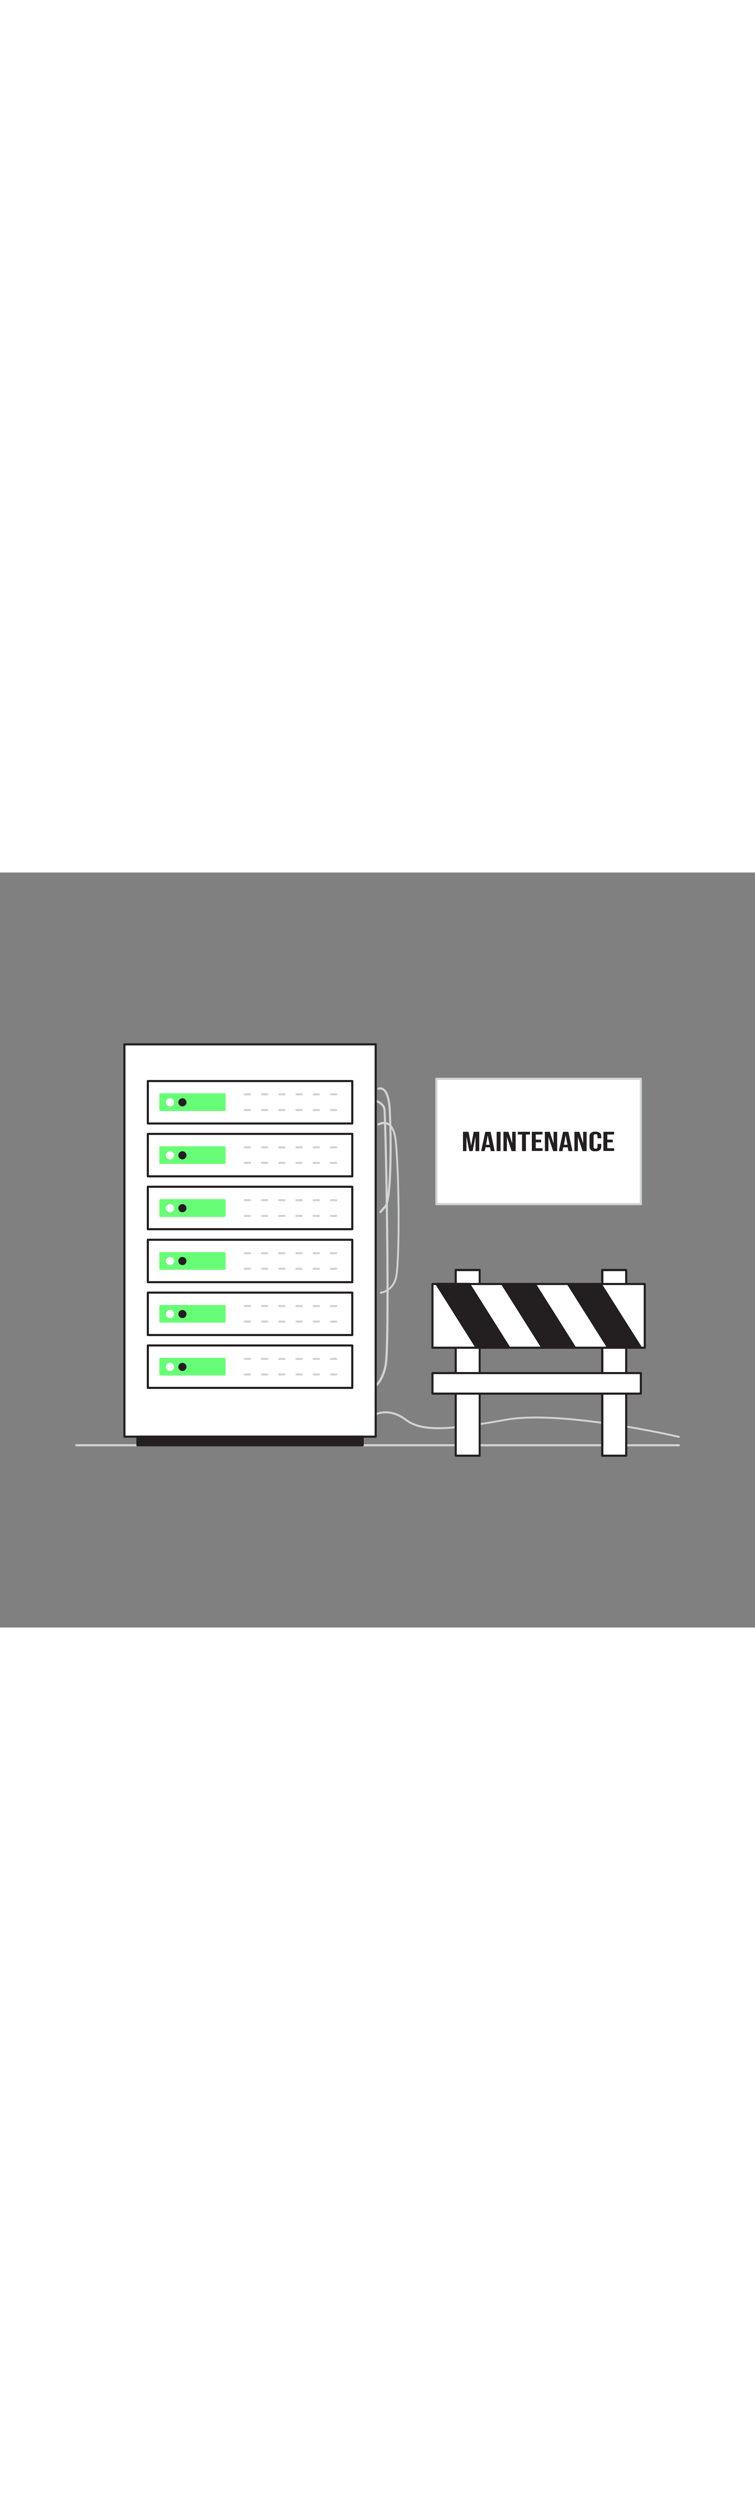 <svg version="1.1" id="Layer_1" xmlns="http://www.w3.org/2000/svg" xmlns:xlink="http://www.w3.org/1999/xlink" x="0px" y="0px" viewBox="0 0 500 500" style="width: 151px;" xml:space="preserve" data-imageid="data-maintenance-53" imageName="Data Maintenance" class="illustrations_image">
<rect x="0" y="0" width="500" height="500" fill="#808080" stroke="none"/>
<style type="text/css">
	.st0_data-maintenance-53{fill:#D1D3D4;}
	.st1_data-maintenance-53{fill:#FFFFFF;}
	.st2_data-maintenance-53{fill:#231F20;}
	.st3_data-maintenance-53{fill:#68E1FD;}
</style>
<path id="Floor_data-maintenance-53" class="st0_data-maintenance-53" d="M449.5,380H50.5c-0.4,0-0.7-0.3-0.7-0.7c0-0.4,0.3-0.7,0.7-0.7h399.1c0.4,0,0.7,0.3,0.7,0.7&#10;&#9;C450.2,379.7,449.9,380,449.5,380z"/>
<g id="Tangled_Cables_data-maintenance-53">
	<path class="st0_data-maintenance-53" d="M246.5,341.6c-0.4,0-0.7-0.3-0.7-0.7c0-0.3,0.3-0.6,0.6-0.7c0,0,5.4-0.9,8.2-13.5c3-13.5,0.2-162.5-0.7-169.7&#10;&#9;&#9;c-0.8-6.3-12.9-6.4-13-6.4c-0.4,0-0.7-0.3-0.7-0.7c0-0.4,0.3-0.7,0.7-0.7c0.6,0,13.5,0.1,14.4,7.6c0.9,7.2,3.7,156.7,0.7,170.2&#10;&#9;&#9;C253,340.7,246.9,341.6,246.5,341.6L246.5,341.6z"/>
	<path class="st0_data-maintenance-53" d="M251.9,225.6c-0.1,0-0.3-0.1-0.4-0.2c-0.5-0.4-0.1-1,0.1-1.3c0.1-0.1,0.1-0.1,0.2-0.2l2.9-3.3&#10;&#9;&#9;c4.1-4.8,3.7-57.6,2.3-67.8c-0.9-6-2.6-8.1-3.9-8.8c-0.7-0.4-1.5-0.5-2.2-0.2c-0.4,0.2-0.8,0-0.9-0.4c-0.2-0.4,0-0.8,0.4-0.9l0,0&#10;&#9;&#9;c1.1-0.4,2.4-0.3,3.4,0.3c2.3,1.3,3.8,4.6,4.6,9.8c1.1,8,2.3,63.2-2.6,68.9c-1.6,1.9-2.5,2.9-3.1,3.5l0,0c0,0-0.1,0.2-0.2,0.2l0,0&#10;&#9;&#9;C252.2,225.5,252.1,225.6,251.9,225.6z"/>
	<path class="st0_data-maintenance-53" d="M252.2,279c-0.4,0-0.7-0.3-0.7-0.7c0-0.4,0.3-0.7,0.7-0.7c0.3,0,6.9-0.8,9.3-8.8c2.5-8.4,2.5-65.1,0-90.6&#10;&#9;&#9;c-0.6-6-2.3-9.8-4.9-11.1s-5.5,0.3-5.5,0.3c-0.3,0.2-0.8,0.1-1-0.3c-0.2-0.3-0.1-0.7,0.2-0.9c0.1-0.1,3.5-2.1,6.8-0.4&#10;&#9;&#9;c3.1,1.6,5,5.7,5.6,12.2c2.5,25.5,2.5,82.6,0,91.1c-2.6,8.9-10.4,9.8-10.5,9.8L252.2,279z"/>
	<path class="st0_data-maintenance-53" d="M449.5,374.3h-0.2c-0.8-0.2-77.3-17.9-114.2-11.3c-38.1,6.8-55.8,8.3-66.8-0.1c-10.3-7.8-18.9-3.7-19.2-3.5&#10;&#9;&#9;c-0.3,0.2-0.8,0-0.9-0.3c-0.2-0.3,0-0.7,0.3-0.9c0.4-0.2,9.7-4.7,20.7,3.7c10.5,8,28.8,6.5,65.7-0.1&#10;&#9;&#9;c37.2-6.7,114.1,11.1,114.8,11.3c0.4,0.1,0.6,0.5,0.5,0.8c0,0,0,0,0,0C450.1,374.1,449.8,374.3,449.5,374.3z"/>
</g>
<g id="Sign_data-maintenance-53">
	<rect x="301.8" y="263.2" class="st1_data-maintenance-53" width="15.8" height="122.9"/>
	<path class="st2_data-maintenance-53" d="M317.6,386.9h-15.8c-0.4,0-0.7-0.3-0.7-0.7v0V263.2c0-0.4,0.3-0.7,0.7-0.7h0h15.8c0.4,0,0.7,0.3,0.7,0.7v0&#10;&#9;&#9;v122.9C318.4,386.5,318,386.9,317.6,386.9z M302.5,385.5H317V264h-14.5L302.5,385.5z"/>
	<rect x="398.9" y="263.2" class="st1_data-maintenance-53" width="15.8" height="122.9"/>
	<path class="st2_data-maintenance-53" d="M414.7,386.9h-15.9c-0.4,0-0.7-0.3-0.7-0.7V263.2c0-0.4,0.3-0.7,0.7-0.7h15.9c0.4,0,0.7,0.3,0.7,0.7v122.9&#10;&#9;&#9;C415.4,386.5,415.1,386.9,414.7,386.9z M399.6,385.5H414V264h-14.4V385.5z"/>
	<rect x="286.4" y="272.5" class="st1_data-maintenance-53" width="140.6" height="42.2"/>
	<path class="st2_data-maintenance-53" d="M427,315.4H286.4c-0.4,0-0.7-0.3-0.7-0.7v0v-42.2c0-0.4,0.3-0.7,0.7-0.7h0H427c0.4,0,0.7,0.3,0.7,0.7v0v42.2&#10;&#9;&#9;C427.7,315.1,427.4,315.4,427,315.4z M287.1,314h139.2v-40.8H287.1V314z"/>
	<polygon class="st2_data-maintenance-53" points="337.2,314.7 315.6,314.7 289,272.5 310.5,272.5 &#9;"/>
	<path class="st2_data-maintenance-53" d="M337.2,315.4h-21.6c-0.3,0-0.5-0.1-0.6-0.4l-26.6-42.2c-0.1-0.2-0.1-0.5,0-0.7c0.1-0.2,0.4-0.4,0.6-0.4h21.6&#10;&#9;&#9;c0.2,0,0.5,0.1,0.6,0.3l26.6,42.2c0.1,0.2,0.1,0.5,0,0.7C337.7,315.2,337.4,315.4,337.2,315.4z M316,314h19.9l-25.8-40.8h-19.9&#10;&#9;&#9;L316,314z"/>
	<polygon class="st2_data-maintenance-53" points="380.8,314.7 359.2,314.7 332.6,272.5 354.1,272.5 &#9;"/>
	<path class="st2_data-maintenance-53" d="M380.8,315.4h-21.6c-0.2,0-0.5-0.1-0.6-0.3L332,272.9c-0.2-0.3-0.1-0.8,0.2-1c0.1-0.1,0.2-0.1,0.4-0.1h21.6&#10;&#9;&#9;c0.2,0,0.5,0.1,0.6,0.3l26.6,42.2c0.1,0.2,0.1,0.5,0,0.7C381.3,315.2,381,315.4,380.8,315.4z M359.6,314h19.9l-25.8-40.8h-19.9&#10;&#9;&#9;L359.6,314z"/>
	<polygon class="st2_data-maintenance-53" points="424.4,314.7 402.8,314.7 376.2,272.5 397.7,272.5 &#9;"/>
	<path class="st2_data-maintenance-53" d="M424.4,315.4h-21.6c-0.2,0-0.5-0.1-0.6-0.3l-26.6-42.2c-0.2-0.3-0.1-0.8,0.2-1c0.1-0.1,0.2-0.1,0.4-0.1h21.6&#10;&#9;&#9;c0.2,0,0.5,0.1,0.6,0.3l26.7,42.2c0.2,0.3,0.1,0.8-0.2,1C424.7,315.3,424.5,315.4,424.4,315.4L424.4,315.4z M403.2,314h19.9&#10;&#9;&#9;l-25.8-40.8h-19.9L403.2,314z"/>
	<rect x="286.4" y="331.5" class="st1_data-maintenance-53" width="138" height="13.6"/>
	<path class="st2_data-maintenance-53" d="M424.4,345.8h-138c-0.4,0-0.7-0.3-0.7-0.7v0v-13.6c0-0.4,0.3-0.7,0.7-0.7h0h138c0.4,0,0.7,0.3,0.7,0.7v0v13.6&#10;&#9;&#9;C425.1,345.5,424.8,345.8,424.4,345.8z M287.1,344.4h136.6v-12.2H287.1V344.4z"/>
</g>
<g id="Maintenance_Text_data-maintenance-53">
	<rect x="289" y="136.6" class="st1_data-maintenance-53" width="135.4" height="83"/>
	<path class="st0_data-maintenance-53" d="M424.4,220.3H289c-0.4,0-0.7-0.3-0.7-0.7c0,0,0,0,0,0v-83c0-0.4,0.3-0.7,0.7-0.7l0,0h135.4&#10;&#9;&#9;c0.4,0,0.7,0.3,0.7,0.7c0,0,0,0,0,0v83C425.1,220,424.8,220.3,424.4,220.3L424.4,220.3z M289.7,218.9h134v-81.6h-134V218.9z"/>
	<path class="st2_data-maintenance-53" d="M306.6,171.7h3.7l1.7,9.2l0,0l1.7-9.2h3.7v12.8h-2.5v-9.7h0l-1.9,9.7h-2.2l-1.9-9.7l0,0v9.7h-2.3L306.6,171.7z&#10;&#9;&#9;"/>
	<path class="st2_data-maintenance-53" d="M321.4,171.7h3.5l2.7,12.8H325l-0.5-2.5l0,0h-3l-0.5,2.5h-2.4L321.4,171.7z M324.2,180.3l-1.2-6.3h0l-1.1,6.3&#10;&#9;&#9;H324.2z"/>
	<path class="st2_data-maintenance-53" d="M328.9,171.7h2.6v12.8h-2.6V171.7z"/>
	<path class="st2_data-maintenance-53" d="M333.4,171.7h3.3l2.5,7.7l0,0v-7.7h2.3v12.8h-2.7l-3.1-9.4l0,0v9.4h-2.3L333.4,171.7z"/>
	<path class="st2_data-maintenance-53" d="M345.6,173.5h-2.7v-1.8h8.1v1.8h-2.7v11h-2.6V173.5z"/>
	<path class="st2_data-maintenance-53" d="M352.2,171.7h7.1v1.8h-4.5v3.4h3.6v1.8h-3.6v3.9h4.5v1.8h-7.1V171.7z"/>
	<path class="st2_data-maintenance-53" d="M360.8,171.7h3.3l2.5,7.7h0v-7.7h2.4v12.8h-2.7l-3.1-9.4l0,0v9.4h-2.3L360.8,171.7z"/>
	<path class="st2_data-maintenance-53" d="M372.9,171.7h3.5l2.7,12.8h-2.6l-0.5-2.5l0,0h-3l-0.5,2.5h-2.4L372.9,171.7z M375.8,180.3l-1.2-6.3h0l-1.1,6.3&#10;&#9;&#9;H375.8z"/>
	<path class="st2_data-maintenance-53" d="M380.4,171.7h3.3l2.5,7.7l0,0v-7.7h2.3v12.8h-2.7l-3.1-9.4h0v9.4h-2.3L380.4,171.7z"/>
	<path class="st2_data-maintenance-53" d="M391.4,183.9c-0.7-0.6-1-1.4-1-2.3v-6.9c0-0.9,0.3-1.8,1-2.3c0.8-0.6,1.8-0.9,2.9-0.8c1-0.1,2,0.2,2.9,0.8&#10;&#9;&#9;c0.7,0.6,1,1.4,1,2.3v1.3h-2.5v-1.5c0-0.8-0.4-1.2-1.3-1.2s-1.3,0.4-1.3,1.2v7.2c0,0.8,0.4,1.2,1.3,1.2s1.3-0.4,1.3-1.2v-2h2.5v1.8&#10;&#9;&#9;c0,0.9-0.3,1.8-1,2.3c-0.8,0.6-1.8,0.9-2.9,0.8C393.2,184.7,392.2,184.5,391.4,183.9z"/>
	<path class="st2_data-maintenance-53" d="M399.6,171.7h7.1v1.8h-4.5v3.4h3.6v1.8h-3.6v3.9h4.5v1.8h-7.1V171.7z"/>
</g>
<g id="Server_data-maintenance-53">
	<rect x="82.4" y="113.8" class="st1_data-maintenance-53" width="166.3" height="259.8"/>
	<path class="st2_data-maintenance-53" d="M248.8,374.3H82.4c-0.4,0-0.7-0.3-0.7-0.7l0,0V113.8c0-0.4,0.3-0.7,0.7-0.7h166.4c0.4,0,0.7,0.3,0.7,0.7v259.8&#10;&#9;&#9;C249.5,374,249.2,374.3,248.8,374.3z M83.1,372.9h165V114.5h-165L83.1,372.9z"/>
	<rect x="97.9" y="138.1" class="st1_data-maintenance-53" width="135.4" height="28.1"/>
	<path class="st2_data-maintenance-53" d="M233.3,166.9H97.9c-0.4,0-0.7-0.3-0.7-0.7v-28.1c0-0.4,0.3-0.7,0.7-0.7h135.4c0.4,0,0.7,0.3,0.7,0.7v28.1&#10;&#9;&#9;C234,166.5,233.7,166.9,233.3,166.9z M98.6,165.5h134v-26.7h-134V165.5z"/>
	<path class="st0_data-maintenance-53" d="M165.6,147.6h-3.5c-0.4,0-0.7-0.3-0.7-0.7c0-0.4,0.3-0.7,0.7-0.7h3.5c0.4,0,0.7,0.3,0.7,0.7&#10;&#9;&#9;C166.3,147.3,166,147.6,165.6,147.6z"/>
	<path class="st0_data-maintenance-53" d="M165.6,158h-3.5c-0.4,0-0.7-0.3-0.7-0.7c0-0.4,0.3-0.7,0.7-0.7h3.5c0.4,0,0.7,0.3,0.7,0.7&#10;&#9;&#9;C166.3,157.7,166,158,165.6,158z"/>
	<path class="st0_data-maintenance-53" d="M177,147.6h-3.5c-0.4,0-0.7-0.3-0.7-0.7c0-0.4,0.3-0.7,0.7-0.7c0,0,0,0,0,0h3.5c0.4,0,0.7,0.3,0.7,0.7&#10;&#9;&#9;C177.7,147.3,177.4,147.6,177,147.6z"/>
	<path class="st0_data-maintenance-53" d="M177,158h-3.5c-0.4,0-0.7-0.3-0.7-0.7c0-0.4,0.3-0.7,0.7-0.7h3.5c0.4,0,0.7,0.3,0.7,0.7&#10;&#9;&#9;C177.7,157.7,177.4,158,177,158z"/>
	<path class="st0_data-maintenance-53" d="M188.4,147.6h-3.5c-0.4,0-0.7-0.3-0.7-0.7c0-0.4,0.3-0.7,0.7-0.7h3.5c0.4,0,0.7,0.3,0.7,0.7&#10;&#9;&#9;C189.1,147.3,188.8,147.6,188.4,147.6z"/>
	<path class="st0_data-maintenance-53" d="M188.4,158h-3.5c-0.4,0-0.7-0.3-0.7-0.7c0-0.4,0.3-0.7,0.7-0.7h3.5c0.4,0,0.7,0.3,0.7,0.7&#10;&#9;&#9;C189.1,157.7,188.8,158,188.4,158z"/>
	<path class="st0_data-maintenance-53" d="M199.8,147.6h-3.5c-0.4,0-0.7-0.3-0.7-0.7c0-0.4,0.3-0.7,0.7-0.7c0,0,0,0,0,0h3.5c0.4,0,0.7,0.3,0.7,0.7&#10;&#9;&#9;C200.5,147.3,200.2,147.6,199.8,147.6z"/>
	<path class="st0_data-maintenance-53" d="M199.8,158h-3.5c-0.4,0-0.7-0.3-0.7-0.7c0-0.4,0.3-0.7,0.7-0.7c0,0,0,0,0,0h3.5c0.4,0,0.7,0.3,0.7,0.7&#10;&#9;&#9;C200.5,157.7,200.2,158,199.8,158z"/>
	<path class="st0_data-maintenance-53" d="M211.2,147.6h-3.5c-0.4,0-0.7-0.3-0.7-0.7c0-0.4,0.3-0.7,0.7-0.7c0,0,0,0,0,0h3.5c0.4,0,0.7,0.3,0.7,0.7&#10;&#9;&#9;C211.9,147.3,211.6,147.6,211.2,147.6z"/>
	<path class="st0_data-maintenance-53" d="M211.2,158h-3.5c-0.4,0-0.7-0.3-0.7-0.7c0-0.4,0.3-0.7,0.7-0.7c0,0,0,0,0,0h3.5c0.4,0,0.7,0.3,0.7,0.7&#10;&#9;&#9;C211.9,157.7,211.6,158,211.2,158z"/>
	<path class="st0_data-maintenance-53" d="M222.7,147.6h-3.5c-0.4,0-0.7-0.3-0.7-0.7c0-0.4,0.3-0.7,0.7-0.7h3.5c0.4,0,0.7,0.3,0.7,0.7&#10;&#9;&#9;C223.4,147.3,223,147.6,222.7,147.6z"/>
	<path class="st0_data-maintenance-53" d="M222.7,158h-3.5c-0.4,0-0.7-0.3-0.7-0.7c0-0.4,0.3-0.7,0.7-0.7h3.5c0.4,0,0.7,0.3,0.7,0.7&#10;&#9;&#9;C223.4,157.7,223,158,222.7,158z"/>
	<rect x="106.2" y="146.9" class="st3_data-maintenance-53 targetColor" width="42.5" height="10.3" style="fill: rgb(104, 253, 119);"/>
	<path class="st3_data-maintenance-53 targetColor" d="M148.7,158h-42.5c-0.4,0-0.7-0.3-0.7-0.7v-10.4c0-0.4,0.3-0.7,0.7-0.7h42.5c0.4,0,0.7,0.3,0.7,0.7v10.3&#10;&#9;&#9;C149.4,157.7,149.1,158,148.7,158C148.7,158,148.7,158,148.7,158z M106.9,156.6H148v-8.9h-41.1L106.9,156.6z" style="fill: rgb(104, 253, 119);"/>
	<circle class="st1_data-maintenance-53" cx="112.6" cy="152.2" r="2.7"/>
	<circle class="st2_data-maintenance-53" cx="120.8" cy="152.2" r="2.7"/>
	<rect x="97.9" y="173.1" class="st1_data-maintenance-53" width="135.4" height="28.1"/>
	<path class="st2_data-maintenance-53" d="M233.3,201.9H97.9c-0.4,0-0.7-0.3-0.7-0.7v-28.1c0-0.4,0.3-0.7,0.7-0.7h135.4c0.4,0,0.7,0.3,0.7,0.7v28.1&#10;&#9;&#9;C234,201.6,233.7,201.9,233.3,201.9z M98.6,200.5h134v-26.7h-134V200.5z"/>
	<path class="st0_data-maintenance-53" d="M165.6,182.7h-3.5c-0.4,0-0.7-0.3-0.7-0.7c0-0.4,0.3-0.7,0.7-0.7h3.5c0.4,0,0.7,0.3,0.7,0.7&#10;&#9;&#9;C166.3,182.4,166,182.7,165.6,182.7z"/>
	<path class="st0_data-maintenance-53" d="M165.6,193h-3.5c-0.4,0-0.7-0.3-0.7-0.7c0-0.4,0.3-0.7,0.7-0.7h3.5c0.4,0,0.7,0.3,0.7,0.7&#10;&#9;&#9;C166.3,192.7,166,193,165.6,193z"/>
	<path class="st0_data-maintenance-53" d="M177,182.7h-3.5c-0.4,0-0.7-0.3-0.7-0.7c0-0.4,0.3-0.7,0.7-0.7h3.5c0.4,0,0.7,0.3,0.7,0.7&#10;&#9;&#9;C177.7,182.4,177.4,182.7,177,182.7z"/>
	<path class="st0_data-maintenance-53" d="M177,193h-3.5c-0.4,0-0.7-0.3-0.7-0.7c0-0.4,0.3-0.7,0.7-0.7c0,0,0,0,0,0h3.5c0.4,0,0.7,0.3,0.7,0.7&#10;&#9;&#9;C177.7,192.7,177.4,193,177,193z"/>
	<path class="st0_data-maintenance-53" d="M188.4,182.7h-3.5c-0.4,0-0.7-0.3-0.7-0.7c0-0.4,0.3-0.7,0.7-0.7h3.5c0.4,0,0.7,0.3,0.7,0.7&#10;&#9;&#9;C189.1,182.4,188.8,182.7,188.4,182.7z"/>
	<path class="st0_data-maintenance-53" d="M188.4,193h-3.5c-0.4,0-0.7-0.3-0.7-0.7c0-0.4,0.3-0.7,0.7-0.7h3.5c0.4,0,0.7,0.3,0.7,0.7&#10;&#9;&#9;C189.1,192.7,188.8,193,188.4,193z"/>
	<path class="st0_data-maintenance-53" d="M199.8,182.7h-3.5c-0.4,0-0.7-0.3-0.7-0.7c0-0.4,0.3-0.7,0.7-0.7c0,0,0,0,0,0h3.5c0.4,0,0.7,0.3,0.7,0.7&#10;&#9;&#9;C200.5,182.4,200.2,182.7,199.8,182.7z"/>
	<path class="st0_data-maintenance-53" d="M199.8,193h-3.5c-0.4,0-0.7-0.3-0.7-0.7c0-0.4,0.3-0.7,0.7-0.7c0,0,0,0,0,0h3.5c0.4,0,0.7,0.3,0.7,0.7&#10;&#9;&#9;C200.5,192.7,200.2,193,199.8,193z"/>
	<path class="st0_data-maintenance-53" d="M211.2,182.7h-3.5c-0.4,0-0.7-0.3-0.7-0.7c0-0.4,0.3-0.7,0.7-0.7h3.5c0.4,0,0.7,0.3,0.7,0.7&#10;&#9;&#9;C211.9,182.4,211.6,182.7,211.2,182.7z"/>
	<path class="st0_data-maintenance-53" d="M211.2,193h-3.5c-0.4,0-0.7-0.3-0.7-0.7c0-0.4,0.3-0.7,0.7-0.7c0,0,0,0,0,0h3.5c0.4,0,0.7,0.3,0.7,0.7&#10;&#9;&#9;C211.9,192.7,211.6,193,211.2,193z"/>
	<path class="st0_data-maintenance-53" d="M222.7,182.7h-3.5c-0.4,0-0.7-0.3-0.7-0.7c0-0.4,0.3-0.7,0.7-0.7h3.5c0.4,0,0.7,0.3,0.7,0.7&#10;&#9;&#9;C223.4,182.4,223,182.7,222.7,182.7z"/>
	<path class="st0_data-maintenance-53" d="M222.7,193h-3.5c-0.4,0-0.7-0.3-0.7-0.7c0-0.4,0.3-0.7,0.7-0.7h3.5c0.4,0,0.7,0.3,0.7,0.7&#10;&#9;&#9;C223.4,192.7,223,193,222.7,193z"/>
	<rect x="106.2" y="182" class="st3_data-maintenance-53 targetColor" width="42.5" height="10.3" style="fill: rgb(104, 253, 119);"/>
	<path class="st3_data-maintenance-53 targetColor" d="M148.7,193h-42.5c-0.4,0-0.7-0.3-0.7-0.7V182c0-0.4,0.3-0.7,0.7-0.7h42.5c0.4,0,0.7,0.3,0.7,0.7v10.3&#10;&#9;&#9;C149.4,192.7,149.1,193,148.7,193z M106.9,191.6H148v-8.9h-41.1L106.9,191.6z" style="fill: rgb(104, 253, 119);"/>
	<circle class="st1_data-maintenance-53" cx="112.6" cy="187.3" r="2.7"/>
	<circle class="st2_data-maintenance-53" cx="120.8" cy="187.3" r="2.7"/>
	<rect x="97.9" y="208.1" class="st1_data-maintenance-53" width="135.4" height="28.1"/>
	<path class="st2_data-maintenance-53" d="M233.3,236.9H97.9c-0.4,0-0.7-0.3-0.7-0.7v-28.1c0-0.4,0.3-0.7,0.7-0.7h135.4c0.4,0,0.7,0.3,0.7,0.7v28.1&#10;&#9;&#9;C234,236.6,233.7,236.9,233.3,236.9z M98.6,235.5h134v-26.7h-134V235.5z"/>
	<path class="st0_data-maintenance-53" d="M165.6,217.7h-3.5c-0.4,0-0.7-0.3-0.7-0.7c0-0.4,0.3-0.7,0.7-0.7h3.5c0.4,0,0.7,0.3,0.7,0.7&#10;&#9;&#9;C166.3,217.4,166,217.7,165.6,217.7C165.6,217.7,165.6,217.7,165.6,217.7z"/>
	<path class="st0_data-maintenance-53" d="M165.6,228.1h-3.5c-0.4,0-0.7-0.3-0.7-0.7c0-0.4,0.3-0.7,0.7-0.7h3.5c0.4,0,0.7,0.3,0.7,0.7&#10;&#9;&#9;C166.3,227.7,166,228,165.6,228.1C165.6,228.1,165.6,228.1,165.6,228.1z"/>
	<path class="st0_data-maintenance-53" d="M177,217.7h-3.5c-0.4,0-0.7-0.3-0.7-0.7c0-0.4,0.3-0.7,0.7-0.7h3.5c0.4,0,0.7,0.3,0.7,0.7&#10;&#9;&#9;C177.7,217.4,177.4,217.7,177,217.7z"/>
	<path class="st0_data-maintenance-53" d="M177,228.1h-3.5c-0.4,0-0.7-0.3-0.7-0.7c0-0.4,0.3-0.7,0.7-0.7h3.5c0.4,0,0.7,0.3,0.7,0.7&#10;&#9;&#9;C177.7,227.7,177.4,228,177,228.1z"/>
	<path class="st0_data-maintenance-53" d="M188.4,217.7h-3.5c-0.4,0-0.7-0.3-0.7-0.7c0-0.4,0.3-0.7,0.7-0.7h3.5c0.4,0,0.7,0.3,0.7,0.7&#10;&#9;&#9;C189.1,217.4,188.8,217.7,188.4,217.7z"/>
	<path class="st0_data-maintenance-53" d="M188.4,228.1h-3.5c-0.4,0-0.7-0.3-0.7-0.7c0-0.4,0.3-0.7,0.7-0.7h3.5c0.4,0,0.7,0.3,0.7,0.7&#10;&#9;&#9;C189.1,227.7,188.8,228,188.4,228.1z"/>
	<path class="st0_data-maintenance-53" d="M199.8,217.7h-3.5c-0.4,0-0.7-0.3-0.7-0.7c0-0.4,0.3-0.7,0.7-0.7h3.5c0.4,0,0.7,0.3,0.7,0.7&#10;&#9;&#9;C200.5,217.4,200.2,217.7,199.8,217.7z"/>
	<path class="st0_data-maintenance-53" d="M199.8,228.1h-3.5c-0.4,0-0.7-0.3-0.7-0.7c0-0.4,0.3-0.7,0.7-0.7c0,0,0,0,0,0h3.5c0.4,0,0.7,0.3,0.7,0.7&#10;&#9;&#9;C200.5,227.7,200.2,228,199.8,228.1z"/>
	<path class="st0_data-maintenance-53" d="M211.2,217.7h-3.5c-0.4,0-0.7-0.3-0.7-0.7c0-0.4,0.3-0.7,0.7-0.7h3.5c0.4,0,0.7,0.3,0.7,0.7&#10;&#9;&#9;C211.9,217.4,211.6,217.7,211.2,217.7z"/>
	<path class="st0_data-maintenance-53" d="M211.2,228.1h-3.5c-0.4,0-0.7-0.3-0.7-0.7c0-0.4,0.3-0.7,0.7-0.7h3.5c0.4,0,0.7,0.3,0.7,0.7&#10;&#9;&#9;C211.9,227.7,211.6,228,211.2,228.1z"/>
	<path class="st0_data-maintenance-53" d="M222.7,217.7h-3.5c-0.4,0-0.7-0.3-0.7-0.7c0-0.4,0.3-0.7,0.7-0.7h3.5c0.4,0,0.7,0.3,0.7,0.7&#10;&#9;&#9;C223.4,217.4,223,217.7,222.7,217.7z"/>
	<path class="st0_data-maintenance-53" d="M222.7,228.1h-3.5c-0.4,0-0.7-0.3-0.7-0.7c0-0.4,0.3-0.7,0.7-0.7h3.5c0.4,0,0.7,0.3,0.7,0.7&#10;&#9;&#9;C223.4,227.7,223,228,222.7,228.1z"/>
	<rect x="106.2" y="217" class="st3_data-maintenance-53 targetColor" width="42.5" height="10.3" style="fill: rgb(104, 253, 119);"/>
	<path class="st3_data-maintenance-53 targetColor" d="M148.7,228.1h-42.5c-0.4,0-0.7-0.3-0.7-0.7V217c0-0.4,0.3-0.7,0.7-0.7h42.5c0.4,0,0.7,0.3,0.7,0.7v10.3&#10;&#9;&#9;C149.4,227.7,149.1,228,148.7,228.1C148.7,228,148.7,228.1,148.7,228.1z M106.9,226.7H148v-8.9h-41.1L106.9,226.7z" style="fill: rgb(104, 253, 119);"/>
	<circle class="st1_data-maintenance-53" cx="112.6" cy="222.3" r="2.7"/>
	<circle class="st2_data-maintenance-53" cx="120.8" cy="222.3" r="2.7"/>
	<rect x="97.9" y="243.2" class="st1_data-maintenance-53" width="135.4" height="28.1"/>
	<path class="st2_data-maintenance-53" d="M233.3,272H97.9c-0.4,0-0.7-0.3-0.7-0.7l0,0v-28.1c0-0.4,0.3-0.7,0.7-0.7h135.4c0.4,0,0.7,0.3,0.7,0.7v28.1&#10;&#9;&#9;C234,271.6,233.7,272,233.3,272C233.3,272,233.3,272,233.3,272z M98.6,270.6h134v-26.7h-134V270.6z"/>
	<path class="st0_data-maintenance-53" d="M165.6,252.8h-3.5c-0.4,0-0.7-0.3-0.7-0.7c0-0.4,0.3-0.7,0.7-0.7h3.5c0.4,0,0.7,0.3,0.7,0.7&#10;&#9;&#9;C166.3,252.4,166,252.7,165.6,252.8C165.6,252.8,165.6,252.8,165.6,252.8z"/>
	<path class="st0_data-maintenance-53" d="M165.6,263.1h-3.5c-0.4,0-0.7-0.3-0.7-0.7c0-0.4,0.3-0.7,0.7-0.7h3.5c0.4,0,0.7,0.3,0.7,0.7&#10;&#9;&#9;C166.3,262.8,166,263.1,165.6,263.1z"/>
	<path class="st0_data-maintenance-53" d="M177,252.8h-3.5c-0.4,0-0.7-0.3-0.7-0.7c0-0.4,0.3-0.7,0.7-0.7h3.5c0.4,0,0.7,0.3,0.7,0.7&#10;&#9;&#9;C177.7,252.4,177.4,252.7,177,252.8z"/>
	<path class="st0_data-maintenance-53" d="M177,263.1h-3.5c-0.4,0-0.7-0.3-0.7-0.7c0-0.4,0.3-0.7,0.7-0.7h3.5c0.4,0,0.7,0.3,0.7,0.7&#10;&#9;&#9;C177.7,262.8,177.4,263.1,177,263.1z"/>
	<path class="st0_data-maintenance-53" d="M188.4,252.8h-3.5c-0.4,0-0.7-0.3-0.7-0.7c0-0.4,0.3-0.7,0.7-0.7h3.5c0.4,0,0.7,0.3,0.7,0.7&#10;&#9;&#9;C189.1,252.4,188.8,252.7,188.4,252.8z"/>
	<path class="st0_data-maintenance-53" d="M188.4,263.1h-3.5c-0.4,0-0.7-0.3-0.7-0.7c0-0.4,0.3-0.7,0.7-0.7h3.5c0.4,0,0.7,0.3,0.7,0.7&#10;&#9;&#9;C189.1,262.8,188.8,263.1,188.4,263.1z"/>
	<path class="st0_data-maintenance-53" d="M199.8,252.8h-3.5c-0.4,0-0.7-0.3-0.7-0.7c0-0.4,0.3-0.7,0.7-0.7c0,0,0,0,0,0h3.5c0.4,0,0.7,0.3,0.7,0.7&#10;&#9;&#9;C200.5,252.4,200.2,252.7,199.8,252.8C199.8,252.8,199.8,252.8,199.8,252.8z"/>
	<path class="st0_data-maintenance-53" d="M199.8,263.1h-3.5c-0.4,0-0.7-0.3-0.7-0.7c0-0.4,0.3-0.7,0.7-0.7c0,0,0,0,0,0h3.5c0.4,0,0.7,0.3,0.7,0.7&#10;&#9;&#9;C200.5,262.8,200.2,263.1,199.8,263.1z"/>
	<path class="st0_data-maintenance-53" d="M211.2,252.8h-3.5c-0.4,0-0.7-0.3-0.7-0.7c0-0.4,0.3-0.7,0.7-0.7c0,0,0,0,0,0h3.5c0.4,0,0.7,0.3,0.7,0.7&#10;&#9;&#9;C212,252.4,211.6,252.7,211.2,252.8C211.3,252.8,211.3,252.8,211.2,252.8z"/>
	<path class="st0_data-maintenance-53" d="M211.2,263.1h-3.5c-0.4,0-0.7-0.3-0.7-0.7c0-0.4,0.3-0.7,0.7-0.7c0,0,0,0,0,0h3.5c0.4,0,0.7,0.3,0.7,0.7&#10;&#9;&#9;C211.9,262.8,211.6,263.1,211.2,263.1z"/>
	<path class="st0_data-maintenance-53" d="M222.7,252.8h-3.5c-0.4,0-0.7-0.3-0.7-0.7c0-0.4,0.3-0.7,0.7-0.7h3.5c0.4,0,0.7,0.3,0.7,0.7&#10;&#9;&#9;C223.4,252.4,223.1,252.7,222.7,252.8C222.7,252.8,222.7,252.8,222.7,252.8z"/>
	<path class="st0_data-maintenance-53" d="M222.7,263.1h-3.5c-0.4,0-0.7-0.3-0.7-0.7c0-0.4,0.3-0.7,0.7-0.7h3.5c0.4,0,0.7,0.3,0.7,0.7&#10;&#9;&#9;C223.4,262.8,223,263.1,222.7,263.1z"/>
	<rect x="106.2" y="252.1" class="st3_data-maintenance-53 targetColor" width="42.5" height="10.3" style="fill: rgb(104, 253, 119);"/>
	<path class="st3_data-maintenance-53 targetColor" d="M148.7,263.1h-42.5c-0.4,0-0.7-0.3-0.7-0.7l0,0v-10.3c0-0.4,0.3-0.7,0.7-0.7h42.5c0.4,0,0.7,0.3,0.7,0.7v10.3&#10;&#9;&#9;C149.4,262.8,149.1,263.1,148.7,263.1z M106.9,261.7H148v-8.9h-41.1L106.9,261.7z" style="fill: rgb(104, 253, 119);"/>
	<circle class="st1_data-maintenance-53" cx="112.6" cy="257.3" r="2.7"/>
	<circle class="st2_data-maintenance-53" cx="120.8" cy="257.3" r="2.7"/>
	<rect x="97.9" y="278.2" class="st1_data-maintenance-53" width="135.4" height="28.1"/>
	<path class="st2_data-maintenance-53" d="M233.3,307H97.9c-0.4,0-0.7-0.3-0.7-0.7l0,0v-28.1c0-0.4,0.3-0.7,0.7-0.7h0h135.4c0.4,0,0.7,0.3,0.7,0.7l0,0&#10;&#9;&#9;v28.1C234,306.7,233.7,307,233.3,307C233.3,307,233.3,307,233.3,307z M98.6,305.6h134v-26.7h-134V305.6z"/>
	<path class="st0_data-maintenance-53" d="M165.6,287.8h-3.5c-0.4,0-0.7-0.3-0.7-0.7c0-0.4,0.3-0.7,0.7-0.7h3.5c0.4,0,0.7,0.3,0.7,0.7&#10;&#9;&#9;C166.3,287.5,166,287.8,165.6,287.8C165.6,287.8,165.6,287.8,165.6,287.8z"/>
	<path class="st0_data-maintenance-53" d="M165.6,298.1h-3.5c-0.4,0-0.7-0.3-0.7-0.7c0-0.4,0.3-0.7,0.7-0.7h3.5c0.4,0,0.7,0.3,0.7,0.7&#10;&#9;&#9;C166.3,297.8,166,298.1,165.6,298.1C165.6,298.1,165.6,298.1,165.6,298.1z"/>
	<path class="st0_data-maintenance-53" d="M177,287.8h-3.5c-0.4,0-0.7-0.3-0.7-0.7c0-0.4,0.3-0.7,0.7-0.7c0,0,0,0,0,0h3.5c0.4,0,0.7,0.3,0.7,0.7&#10;&#9;&#9;C177.7,287.5,177.4,287.8,177,287.8z"/>
	<path class="st0_data-maintenance-53" d="M177,298.1h-3.5c-0.4,0-0.7-0.3-0.7-0.7c0-0.4,0.3-0.7,0.7-0.7c0,0,0,0,0,0h3.5c0.4,0,0.7,0.3,0.7,0.7&#10;&#9;&#9;C177.7,297.8,177.4,298.1,177,298.1z"/>
	<path class="st0_data-maintenance-53" d="M188.4,287.8h-3.5c-0.4,0-0.7-0.3-0.7-0.7c0-0.4,0.3-0.7,0.7-0.7c0,0,0,0,0,0h3.5c0.4,0,0.7,0.3,0.7,0.7&#10;&#9;&#9;C189.1,287.5,188.8,287.8,188.4,287.8z"/>
	<path class="st0_data-maintenance-53" d="M188.4,298.1h-3.5c-0.4,0-0.7-0.3-0.7-0.7c0-0.4,0.3-0.7,0.7-0.7c0,0,0,0,0,0h3.5c0.4,0,0.7,0.3,0.7,0.7&#10;&#9;&#9;C189.1,297.8,188.8,298.1,188.4,298.1z"/>
	<path class="st0_data-maintenance-53" d="M199.8,287.8h-3.5c-0.4,0-0.7-0.3-0.7-0.7c0-0.4,0.3-0.7,0.7-0.7c0,0,0,0,0,0h3.5c0.4,0,0.7,0.3,0.7,0.7&#10;&#9;&#9;C200.5,287.5,200.2,287.8,199.8,287.8C199.8,287.8,199.8,287.8,199.8,287.8z"/>
	<path class="st0_data-maintenance-53" d="M199.8,298.1h-3.5c-0.4,0-0.7-0.3-0.7-0.7c0-0.4,0.3-0.7,0.7-0.7c0,0,0,0,0,0h3.5c0.4,0,0.7,0.3,0.7,0.7&#10;&#9;&#9;C200.5,297.8,200.2,298.1,199.8,298.1C199.8,298.1,199.8,298.1,199.8,298.1z"/>
	<path class="st0_data-maintenance-53" d="M211.2,287.8h-3.5c-0.4,0-0.7-0.3-0.7-0.7c0-0.4,0.3-0.7,0.7-0.7c0,0,0,0,0,0h3.5c0.4,0,0.7,0.3,0.7,0.7&#10;&#9;&#9;C212,287.5,211.6,287.8,211.2,287.8C211.3,287.8,211.3,287.8,211.2,287.8z"/>
	<path class="st0_data-maintenance-53" d="M211.2,298.1h-3.5c-0.4,0-0.7-0.3-0.7-0.7c0-0.4,0.3-0.7,0.7-0.7c0,0,0,0,0,0h3.5c0.4,0,0.7,0.3,0.7,0.7&#10;&#9;&#9;C212,297.8,211.6,298.1,211.2,298.1C211.3,298.1,211.3,298.1,211.2,298.1z"/>
	<path class="st0_data-maintenance-53" d="M222.7,287.8h-3.5c-0.4,0-0.7-0.3-0.7-0.7c0-0.4,0.3-0.7,0.7-0.7c0,0,0,0,0,0h3.5c0.4,0,0.7,0.3,0.7,0.7&#10;&#9;&#9;C223.4,287.5,223,287.8,222.7,287.8z"/>
	<path class="st0_data-maintenance-53" d="M222.7,298.1h-3.5c-0.4,0-0.7-0.3-0.7-0.7c0-0.4,0.3-0.7,0.7-0.7c0,0,0,0,0,0h3.5c0.4,0,0.7,0.3,0.7,0.7&#10;&#9;&#9;C223.4,297.8,223.1,298.1,222.7,298.1C222.7,298.1,222.7,298.1,222.7,298.1z"/>
	<rect x="106.2" y="287.1" class="st3_data-maintenance-53 targetColor" width="42.5" height="10.3" style="fill: rgb(104, 253, 119);"/>
	<path class="st3_data-maintenance-53 targetColor" d="M148.7,298.1h-42.5c-0.4,0-0.7-0.3-0.7-0.7l0,0v-10.3c0-0.4,0.3-0.7,0.7-0.7h0h42.5c0.4,0,0.7,0.3,0.7,0.7l0,0&#10;&#9;&#9;v10.3C149.4,297.8,149.1,298.1,148.7,298.1C148.7,298.1,148.7,298.1,148.7,298.1z M106.9,296.7H148v-8.9h-41.1L106.9,296.7z" style="fill: rgb(104, 253, 119);"/>
	<circle class="st1_data-maintenance-53" cx="112.6" cy="292.4" r="2.7"/>
	<circle class="st2_data-maintenance-53" cx="120.8" cy="292.4" r="2.7"/>
	<rect x="97.9" y="313.2" class="st1_data-maintenance-53" width="135.4" height="28.1"/>
	<path class="st2_data-maintenance-53" d="M233.3,342H97.9c-0.4,0-0.7-0.3-0.7-0.7v-28.1c0-0.4,0.3-0.7,0.7-0.7h0h135.4c0.4,0,0.7,0.3,0.7,0.7l0,0v28.1&#10;&#9;&#9;C234,341.7,233.6,342,233.3,342z M98.6,340.6h134v-26.7h-134V340.6z"/>
	<path class="st0_data-maintenance-53" d="M165.6,322.8h-3.5c-0.4,0-0.7-0.3-0.7-0.7c0-0.4,0.3-0.7,0.7-0.7h3.5c0.4,0,0.7,0.3,0.7,0.7&#10;&#9;&#9;C166.3,322.5,166,322.8,165.6,322.8z"/>
	<path class="st0_data-maintenance-53" d="M165.6,333.1h-3.5c-0.4,0-0.7-0.3-0.7-0.7c0-0.4,0.3-0.7,0.7-0.7h3.5c0.4,0,0.7,0.3,0.7,0.7&#10;&#9;&#9;C166.3,332.8,166,333.1,165.6,333.1C165.6,333.1,165.6,333.1,165.6,333.1z"/>
	<path class="st0_data-maintenance-53" d="M177,322.8h-3.5c-0.4,0-0.7-0.3-0.7-0.7c0-0.4,0.3-0.7,0.7-0.7h3.5c0.4,0,0.7,0.3,0.7,0.7&#10;&#9;&#9;C177.7,322.5,177.4,322.8,177,322.8z"/>
	<path class="st0_data-maintenance-53" d="M177,333.1h-3.5c-0.4,0-0.7-0.3-0.7-0.7c0-0.4,0.3-0.7,0.7-0.7c0,0,0,0,0,0h3.5c0.4,0,0.7,0.3,0.7,0.7&#10;&#9;&#9;C177.7,332.8,177.4,333.1,177,333.1z"/>
	<path class="st0_data-maintenance-53" d="M188.4,322.8h-3.5c-0.4,0-0.7-0.3-0.7-0.7c0-0.4,0.3-0.7,0.7-0.7h3.5c0.4,0,0.7,0.3,0.7,0.7&#10;&#9;&#9;C189.1,322.5,188.8,322.8,188.4,322.8z"/>
	<path class="st0_data-maintenance-53" d="M188.4,333.1h-3.5c-0.4,0-0.7-0.3-0.7-0.7c0-0.4,0.3-0.7,0.7-0.7c0,0,0,0,0,0h3.5c0.4,0,0.7,0.3,0.7,0.7&#10;&#9;&#9;C189.1,332.8,188.8,333.1,188.4,333.1C188.4,333.1,188.4,333.1,188.4,333.1z"/>
	<path class="st0_data-maintenance-53" d="M199.8,322.8h-3.5c-0.4,0-0.7-0.3-0.7-0.7c0-0.4,0.3-0.7,0.7-0.7h3.5c0.4,0,0.7,0.3,0.7,0.7&#10;&#9;&#9;C200.5,322.5,200.2,322.8,199.8,322.8z"/>
	<path class="st0_data-maintenance-53" d="M199.8,333.1h-3.5c-0.4,0-0.7-0.3-0.7-0.7c0-0.4,0.3-0.7,0.7-0.7h3.5c0.4,0,0.7,0.3,0.7,0.7&#10;&#9;&#9;C200.5,332.8,200.2,333.1,199.8,333.1z"/>
	<path class="st0_data-maintenance-53" d="M211.2,322.8h-3.5c-0.4,0-0.7-0.3-0.7-0.7c0-0.4,0.3-0.7,0.7-0.7h3.5c0.4,0,0.7,0.3,0.7,0.7&#10;&#9;&#9;C211.9,322.5,211.6,322.8,211.2,322.8z"/>
	<path class="st0_data-maintenance-53" d="M211.2,333.1h-3.5c-0.4,0-0.7-0.3-0.7-0.7c0-0.4,0.3-0.7,0.7-0.7h3.5c0.4,0,0.7,0.3,0.7,0.7&#10;&#9;&#9;C212,332.8,211.6,333.1,211.2,333.1C211.3,333.1,211.3,333.1,211.2,333.1z"/>
	<path class="st0_data-maintenance-53" d="M222.7,322.8h-3.5c-0.4,0-0.7-0.3-0.7-0.7c0-0.4,0.3-0.7,0.7-0.7h3.5c0.4,0,0.7,0.3,0.7,0.7&#10;&#9;&#9;C223.4,322.5,223.1,322.8,222.7,322.8C222.7,322.8,222.7,322.8,222.7,322.8z"/>
	<path class="st0_data-maintenance-53" d="M222.7,333.1h-3.5c-0.4,0-0.7-0.3-0.7-0.7c0-0.4,0.3-0.7,0.7-0.7c0,0,0,0,0,0h3.5c0.4,0,0.7,0.3,0.7,0.7&#10;&#9;&#9;C223.4,332.8,223.1,333.1,222.7,333.1C222.7,333.1,222.7,333.1,222.7,333.1z"/>
	<rect x="106.2" y="322.1" class="st3_data-maintenance-53 targetColor" width="42.5" height="10.3" style="fill: rgb(104, 253, 119);"/>
	<path class="st3_data-maintenance-53 targetColor" d="M148.7,333.1h-42.5c-0.4,0-0.7-0.3-0.7-0.7l0,0v-10.3c0-0.4,0.3-0.7,0.7-0.7h0h42.5c0.4,0,0.7,0.3,0.7,0.7l0,0&#10;&#9;&#9;v10.3C149.4,332.8,149.1,333.1,148.7,333.1C148.7,333.1,148.7,333.1,148.7,333.1z M106.9,331.8H148v-8.9h-41.1L106.9,331.8z" style="fill: rgb(104, 253, 119);"/>
	<circle class="st1_data-maintenance-53" cx="112.6" cy="327.4" r="2.7"/>
	<circle class="st2_data-maintenance-53" cx="120.8" cy="327.4" r="2.7"/>
	<rect x="90.9" y="373.6" class="st2_data-maintenance-53" width="149.3" height="5.7"/>
	<path class="st2_data-maintenance-53" d="M240.2,380H91c-0.4,0-0.7-0.3-0.7-0.7c0,0,0,0,0,0v-5.7c0-0.4,0.3-0.7,0.7-0.7h0h149.2c0.4,0,0.7,0.3,0.7,0.7&#10;&#9;&#9;l0,0v5.7C240.9,379.7,240.6,380,240.2,380z M91.6,378.6h147.9v-4.3H91.6V378.6z"/>
</g>
</svg>